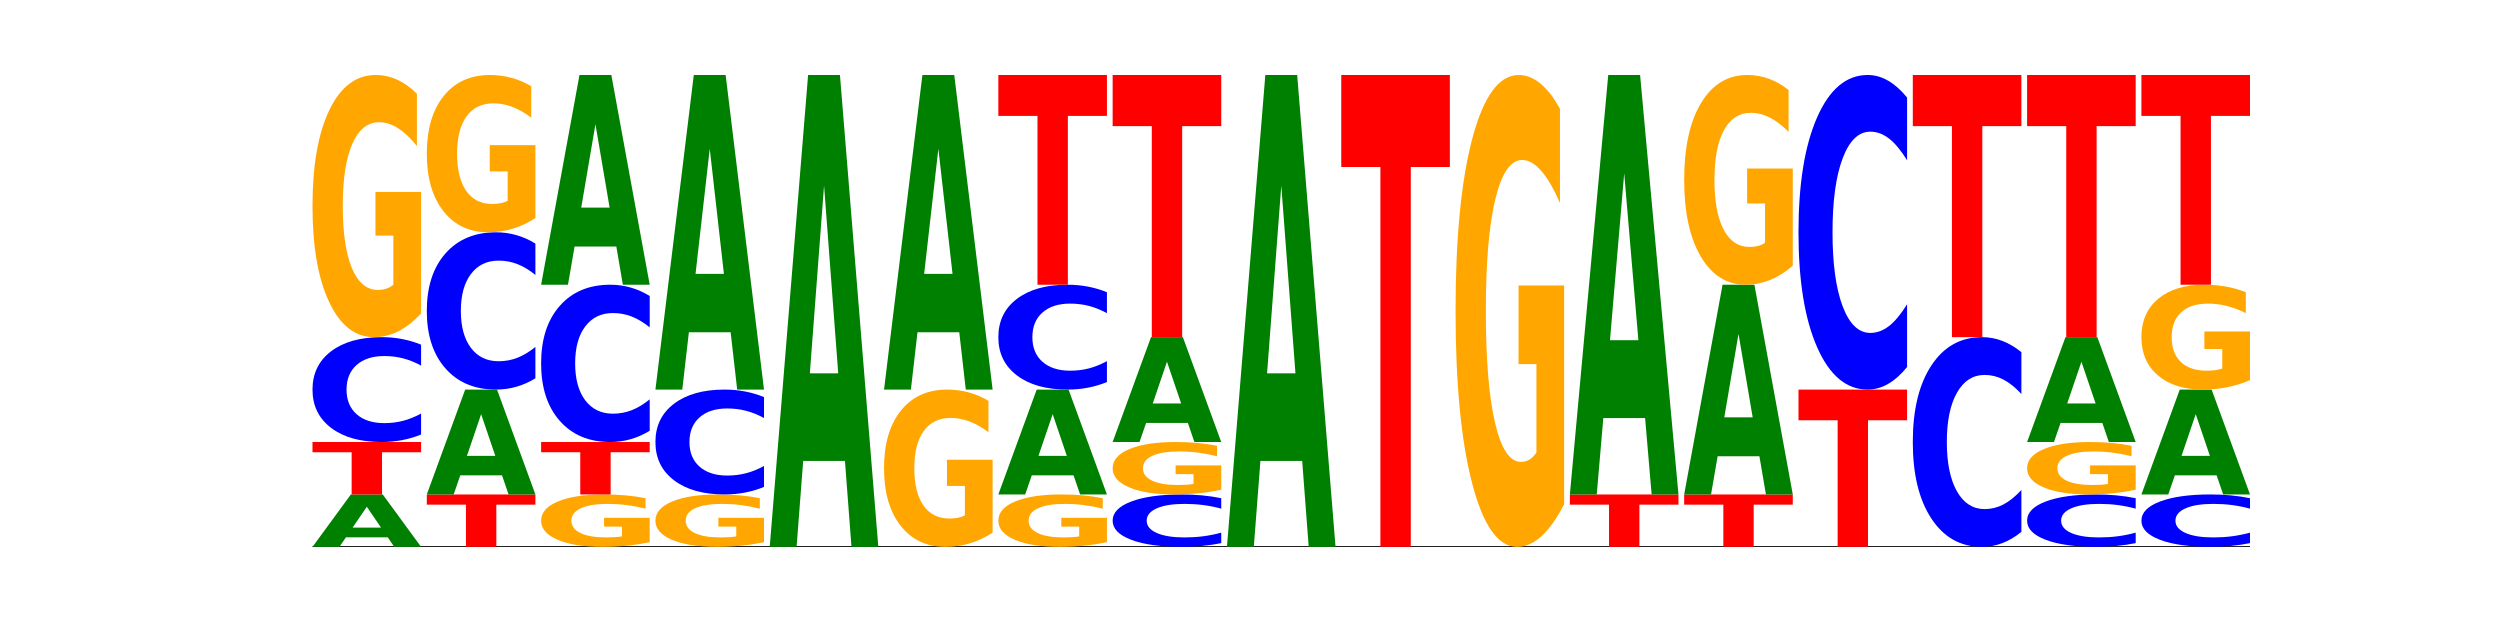 <?xml version="1.0" encoding="utf-8" standalone="no"?>
<!DOCTYPE svg PUBLIC "-//W3C//DTD SVG 1.1//EN"
  "http://www.w3.org/Graphics/SVG/1.1/DTD/svg11.dtd">
<!-- Created with matplotlib (https://matplotlib.org/) -->
<svg height="180pt" version="1.1" viewBox="0 0 720 180" width="720pt" xmlns="http://www.w3.org/2000/svg" xmlns:xlink="http://www.w3.org/1999/xlink">
 <defs>
  <style type="text/css">*{stroke-linecap:butt;stroke-linejoin:round;}</style>
 </defs>
 <g id="figure_1">
  <g id="patch_1">
   <path d="M 0 180 
L 720 180 
L 720 0 
L 0 0 
z
" style="fill:none;"/>
  </g>
  <g id="axes_1">
   <g id="line2d_1">
    <path clip-path="url(#p2456a64434)" d="M 90 157.5 
L 648 157.5 
" style="fill:none;stroke:#000000;stroke-linecap:square;stroke-width:0.5;"/>
   </g>
   <g id="patch_2">
    <path clip-path="url(#p2456a64434)" d="M 111.664 154.749 
L 99.636 154.749 
L 97.737 157.5 
L 90 157.5 
L 101.049 142.4 
L 110.225 142.4 
L 121.274 157.5 
L 113.544 157.5 
z
M 101.554 151.947 
L 109.726 151.947 
L 105.647 145.94 
z
" style="fill:#008000;"/>
   </g>
   <g id="patch_3">
    <path clip-path="url(#p2456a64434)" d="M 90 127.3 
L 121.274 127.3 
L 121.274 130.245 
L 110.023 130.245 
L 110.023 142.4 
L 101.273 142.4 
L 101.273 130.245 
L 90 130.245 
z
" style="fill:#ff0000;"/>
   </g>
   <g id="patch_4">
    <path clip-path="url(#p2456a64434)" d="M 121.274 125.135 
Q 118.658 126.208 115.829 126.751 
Q 113.001 127.3 109.92 127.3 
Q 100.732 127.3 95.366 123.233 
Q 90 119.165 90 112.209 
Q 90 105.229 95.366 101.167 
Q 100.732 97.1 109.92 97.1 
Q 113.001 97.1 115.829 97.649 
Q 118.658 98.192 121.274 99.265 
L 121.274 105.285 
Q 118.635 103.862 116.074 103.201 
Q 113.513 102.54 110.684 102.54 
Q 105.61 102.54 102.702 105.116 
Q 99.802 107.687 99.802 112.209 
Q 99.802 116.713 102.702 119.29 
Q 105.61 121.86 110.684 121.86 
Q 113.513 121.86 116.074 121.199 
Q 118.635 120.531 121.274 119.109 
z
" style="fill:#0000ff;"/>
   </g>
   <g id="patch_5">
    <path clip-path="url(#p2456a64434)" d="M 121.274 90.269 
Q 118.12 93.684 114.728 95.4 
Q 111.336 97.1 107.719 97.1 
Q 99.546 97.1 94.773 86.931 
Q 90 76.763 90 59.373 
Q 90 41.781 94.857 31.691 
Q 99.722 21.6 108.181 21.6 
Q 111.441 21.6 114.427 22.972 
Q 117.419 24.329 120.069 27.012 
L 120.069 42.062 
Q 117.335 38.615 114.63 36.915 
Q 111.924 35.2 109.205 35.2 
Q 104.172 35.2 101.446 41.469 
Q 98.719 47.723 98.719 59.373 
Q 98.719 70.914 101.348 77.215 
Q 103.976 83.5 108.812 83.5 
Q 110.13 83.5 111.258 83.142 
Q 112.387 82.767 113.284 81.988 
L 113.284 67.858 
L 108.132 67.858 
L 108.132 55.272 
L 121.274 55.272 
z
" style="fill:#ffa600;"/>
   </g>
   <g id="patch_6">
    <path clip-path="url(#p2456a64434)" d="M 122.92 142.4 
L 154.195 142.4 
L 154.195 145.345 
L 142.943 145.345 
L 142.943 157.5 
L 134.194 157.5 
L 134.194 145.345 
L 122.92 145.345 
z
" style="fill:#ff0000;"/>
   </g>
   <g id="patch_7">
    <path clip-path="url(#p2456a64434)" d="M 144.584 136.899 
L 132.557 136.899 
L 130.657 142.4 
L 122.92 142.4 
L 133.97 112.2 
L 143.145 112.2 
L 154.195 142.4 
L 146.464 142.4 
z
M 134.475 131.293 
L 142.647 131.293 
L 138.567 119.281 
z
" style="fill:#008000;"/>
   </g>
   <g id="patch_8">
    <path clip-path="url(#p2456a64434)" d="M 154.195 108.953 
Q 151.579 110.562 148.75 111.377 
Q 145.921 112.2 142.84 112.2 
Q 133.652 112.2 128.286 106.099 
Q 122.92 99.998 122.92 89.564 
Q 122.92 79.093 128.286 73.001 
Q 133.652 66.9 142.84 66.9 
Q 145.921 66.9 148.75 67.723 
Q 151.579 68.538 154.195 70.147 
L 154.195 79.177 
Q 151.555 77.044 148.994 76.052 
Q 146.433 75.06 143.604 75.06 
Q 138.53 75.06 135.622 78.924 
Q 132.723 82.78 132.723 89.564 
Q 132.723 96.32 135.622 100.185 
Q 138.53 104.04 143.604 104.04 
Q 146.433 104.04 148.994 103.048 
Q 151.555 102.047 154.195 99.914 
z
" style="fill:#0000ff;"/>
   </g>
   <g id="patch_9">
    <path clip-path="url(#p2456a64434)" d="M 154.195 62.801 
Q 151.041 64.851 147.648 65.88 
Q 144.256 66.9 140.639 66.9 
Q 132.467 66.9 127.694 60.799 
Q 122.92 54.698 122.92 44.264 
Q 122.92 33.709 127.778 27.654 
Q 132.642 21.6 141.102 21.6 
Q 144.361 21.6 147.347 22.423 
Q 150.34 23.238 152.989 24.847 
L 152.989 33.877 
Q 150.256 31.809 147.55 30.789 
Q 144.845 29.76 142.125 29.76 
Q 137.093 29.76 134.366 33.522 
Q 131.64 37.274 131.64 44.264 
Q 131.64 51.189 134.268 54.969 
Q 136.896 58.74 141.733 58.74 
Q 143.05 58.74 144.179 58.525 
Q 145.307 58.3 146.204 57.833 
L 146.204 49.355 
L 141.053 49.355 
L 141.053 41.803 
L 154.195 41.803 
z
" style="fill:#ffa600;"/>
   </g>
   <g id="patch_10">
    <path clip-path="url(#p2456a64434)" d="M 187.115 156.134 
Q 183.961 156.817 180.569 157.16 
Q 177.176 157.5 173.56 157.5 
Q 165.387 157.5 160.614 155.466 
Q 155.841 153.433 155.841 149.955 
Q 155.841 146.436 160.698 144.418 
Q 165.562 142.4 174.022 142.4 
Q 177.281 142.4 180.267 142.674 
Q 183.26 142.946 185.909 143.482 
L 185.909 146.492 
Q 183.176 145.803 180.47 145.463 
Q 177.765 145.12 175.045 145.12 
Q 170.013 145.12 167.286 146.374 
Q 164.56 147.625 164.56 149.955 
Q 164.56 152.263 167.188 153.523 
Q 169.817 154.78 174.653 154.78 
Q 175.971 154.78 177.099 154.708 
Q 178.228 154.633 179.125 154.478 
L 179.125 151.652 
L 173.973 151.652 
L 173.973 149.134 
L 187.115 149.134 
z
" style="fill:#ffa600;"/>
   </g>
   <g id="patch_11">
    <path clip-path="url(#p2456a64434)" d="M 155.841 127.3 
L 187.115 127.3 
L 187.115 130.245 
L 175.864 130.245 
L 175.864 142.4 
L 167.114 142.4 
L 167.114 130.245 
L 155.841 130.245 
z
" style="fill:#ff0000;"/>
   </g>
   <g id="patch_12">
    <path clip-path="url(#p2456a64434)" d="M 187.115 124.053 
Q 184.499 125.662 181.67 126.477 
Q 178.841 127.3 175.76 127.3 
Q 166.573 127.3 161.207 121.199 
Q 155.841 115.098 155.841 104.664 
Q 155.841 94.193 161.207 88.101 
Q 166.573 82 175.76 82 
Q 178.841 82 181.67 82.823 
Q 184.499 83.638 187.115 85.247 
L 187.115 94.277 
Q 184.475 92.144 181.914 91.152 
Q 179.354 90.16 176.525 90.16 
Q 171.45 90.16 168.543 94.024 
Q 165.643 97.88 165.643 104.664 
Q 165.643 111.42 168.543 115.285 
Q 171.45 119.14 176.525 119.14 
Q 179.354 119.14 181.914 118.148 
Q 184.475 117.147 187.115 115.014 
z
" style="fill:#0000ff;"/>
   </g>
   <g id="patch_13">
    <path clip-path="url(#p2456a64434)" d="M 177.504 70.997 
L 165.477 70.997 
L 163.578 82 
L 155.841 82 
L 166.89 21.6 
L 176.066 21.6 
L 187.115 82 
L 179.384 82 
z
M 167.395 59.787 
L 175.567 59.787 
L 171.487 35.762 
z
" style="fill:#008000;"/>
   </g>
   <g id="patch_14">
    <path clip-path="url(#p2456a64434)" d="M 220.035 156.134 
Q 216.881 156.817 213.489 157.16 
Q 210.097 157.5 206.48 157.5 
Q 198.307 157.5 193.534 155.466 
Q 188.761 153.433 188.761 149.955 
Q 188.761 146.436 193.618 144.418 
Q 198.483 142.4 206.943 142.4 
Q 210.202 142.4 213.188 142.674 
Q 216.18 142.946 218.83 143.482 
L 218.83 146.492 
Q 216.096 145.803 213.391 145.463 
Q 210.685 145.12 207.966 145.12 
Q 202.933 145.12 200.207 146.374 
Q 197.48 147.625 197.48 149.955 
Q 197.48 152.263 200.109 153.523 
Q 202.737 154.78 207.573 154.78 
Q 208.891 154.78 210.019 154.708 
Q 211.148 154.633 212.045 154.478 
L 212.045 151.652 
L 206.893 151.652 
L 206.893 149.134 
L 220.035 149.134 
z
" style="fill:#ffa600;"/>
   </g>
   <g id="patch_15">
    <path clip-path="url(#p2456a64434)" d="M 220.035 140.235 
Q 217.419 141.308 214.591 141.851 
Q 211.762 142.4 208.681 142.4 
Q 199.493 142.4 194.127 138.333 
Q 188.761 134.265 188.761 127.309 
Q 188.761 120.329 194.127 116.267 
Q 199.493 112.2 208.681 112.2 
Q 211.762 112.2 214.591 112.749 
Q 217.419 113.292 220.035 114.365 
L 220.035 120.385 
Q 217.396 118.962 214.835 118.301 
Q 212.274 117.64 209.445 117.64 
Q 204.371 117.64 201.463 120.216 
Q 198.563 122.787 198.563 127.309 
Q 198.563 131.813 201.463 134.39 
Q 204.371 136.96 209.445 136.96 
Q 212.274 136.96 214.835 136.299 
Q 217.396 135.631 220.035 134.209 
z
" style="fill:#0000ff;"/>
   </g>
   <g id="patch_16">
    <path clip-path="url(#p2456a64434)" d="M 210.425 95.695 
L 198.397 95.695 
L 196.498 112.2 
L 188.761 112.2 
L 199.81 21.6 
L 208.986 21.6 
L 220.035 112.2 
L 212.305 112.2 
z
M 200.315 78.88 
L 208.487 78.88 
L 204.408 42.842 
z
" style="fill:#008000;"/>
   </g>
   <g id="patch_17">
    <path clip-path="url(#p2456a64434)" d="M 243.345 132.743 
L 231.318 132.743 
L 229.418 157.5 
L 221.681 157.5 
L 232.731 21.6 
L 241.906 21.6 
L 252.956 157.5 
L 245.225 157.5 
z
M 233.236 107.52 
L 241.408 107.52 
L 237.328 53.463 
z
" style="fill:#008000;"/>
   </g>
   <g id="patch_18">
    <path clip-path="url(#p2456a64434)" d="M 285.876 153.401 
Q 282.722 155.451 279.33 156.48 
Q 275.937 157.5 272.321 157.5 
Q 264.148 157.5 259.375 151.399 
Q 254.602 145.298 254.602 134.864 
Q 254.602 124.309 259.459 118.254 
Q 264.323 112.2 272.783 112.2 
Q 276.042 112.2 279.028 113.023 
Q 282.021 113.838 284.671 115.447 
L 284.671 124.477 
Q 281.937 122.409 279.232 121.389 
Q 276.526 120.36 273.807 120.36 
Q 268.774 120.36 266.048 124.122 
Q 263.321 127.874 263.321 134.864 
Q 263.321 141.789 265.949 145.569 
Q 268.578 149.34 273.414 149.34 
Q 274.732 149.34 275.86 149.125 
Q 276.989 148.9 277.886 148.433 
L 277.886 139.955 
L 272.734 139.955 
L 272.734 132.403 
L 285.876 132.403 
z
" style="fill:#ffa600;"/>
   </g>
   <g id="patch_19">
    <path clip-path="url(#p2456a64434)" d="M 276.266 95.695 
L 264.238 95.695 
L 262.339 112.2 
L 254.602 112.2 
L 265.651 21.6 
L 274.827 21.6 
L 285.876 112.2 
L 278.145 112.2 
z
M 266.156 78.88 
L 274.328 78.88 
L 270.249 42.842 
z
" style="fill:#008000;"/>
   </g>
   <g id="patch_20">
    <path clip-path="url(#p2456a64434)" d="M 318.796 156.134 
Q 315.642 156.817 312.25 157.16 
Q 308.858 157.5 305.241 157.5 
Q 297.068 157.5 292.295 155.466 
Q 287.522 153.433 287.522 149.955 
Q 287.522 146.436 292.379 144.418 
Q 297.244 142.4 305.704 142.4 
Q 308.963 142.4 311.949 142.674 
Q 314.941 142.946 317.591 143.482 
L 317.591 146.492 
Q 314.857 145.803 312.152 145.463 
Q 309.446 145.12 306.727 145.12 
Q 301.694 145.12 298.968 146.374 
Q 296.241 147.625 296.241 149.955 
Q 296.241 152.263 298.87 153.523 
Q 301.498 154.78 306.334 154.78 
Q 307.652 154.78 308.781 154.708 
Q 309.909 154.633 310.806 154.478 
L 310.806 151.652 
L 305.655 151.652 
L 305.655 149.134 
L 318.796 149.134 
z
" style="fill:#ffa600;"/>
   </g>
   <g id="patch_21">
    <path clip-path="url(#p2456a64434)" d="M 309.186 136.899 
L 297.158 136.899 
L 295.259 142.4 
L 287.522 142.4 
L 298.571 112.2 
L 307.747 112.2 
L 318.796 142.4 
L 311.066 142.4 
z
M 299.077 131.293 
L 307.248 131.293 
L 303.169 119.281 
z
" style="fill:#008000;"/>
   </g>
   <g id="patch_22">
    <path clip-path="url(#p2456a64434)" d="M 318.796 110.035 
Q 316.18 111.108 313.352 111.651 
Q 310.523 112.2 307.442 112.2 
Q 298.254 112.2 292.888 108.133 
Q 287.522 104.065 287.522 97.109 
Q 287.522 90.129 292.888 86.067 
Q 298.254 82 307.442 82 
Q 310.523 82 313.352 82.549 
Q 316.18 83.092 318.796 84.165 
L 318.796 90.185 
Q 316.157 88.762 313.596 88.101 
Q 311.035 87.44 308.206 87.44 
Q 303.132 87.44 300.224 90.016 
Q 297.324 92.587 297.324 97.109 
Q 297.324 101.613 300.224 104.19 
Q 303.132 106.76 308.206 106.76 
Q 311.035 106.76 313.596 106.099 
Q 316.157 105.431 318.796 104.009 
z
" style="fill:#0000ff;"/>
   </g>
   <g id="patch_23">
    <path clip-path="url(#p2456a64434)" d="M 287.522 21.6 
L 318.796 21.6 
L 318.796 33.38 
L 307.545 33.38 
L 307.545 82 
L 298.795 82 
L 298.795 33.38 
L 287.522 33.38 
z
" style="fill:#ff0000;"/>
   </g>
   <g id="patch_24">
    <path clip-path="url(#p2456a64434)" d="M 351.717 156.418 
Q 349.101 156.954 346.272 157.226 
Q 343.443 157.5 340.362 157.5 
Q 331.175 157.5 325.809 155.466 
Q 320.442 153.433 320.442 149.955 
Q 320.442 146.464 325.809 144.434 
Q 331.175 142.4 340.362 142.4 
Q 343.443 142.4 346.272 142.674 
Q 349.101 142.946 351.717 143.482 
L 351.717 146.492 
Q 349.077 145.781 346.516 145.451 
Q 343.955 145.12 341.127 145.12 
Q 336.052 145.12 333.144 146.408 
Q 330.245 147.693 330.245 149.955 
Q 330.245 152.207 333.144 153.495 
Q 336.052 154.78 341.127 154.78 
Q 343.955 154.78 346.516 154.449 
Q 349.077 154.116 351.717 153.405 
z
" style="fill:#0000ff;"/>
   </g>
   <g id="patch_25">
    <path clip-path="url(#p2456a64434)" d="M 351.717 141.034 
Q 348.563 141.717 345.17 142.06 
Q 341.778 142.4 338.161 142.4 
Q 329.989 142.4 325.216 140.366 
Q 320.442 138.333 320.442 134.855 
Q 320.442 131.336 325.3 129.318 
Q 330.164 127.3 338.624 127.3 
Q 341.883 127.3 344.869 127.574 
Q 347.862 127.846 350.511 128.382 
L 350.511 131.392 
Q 347.778 130.703 345.072 130.363 
Q 342.367 130.02 339.647 130.02 
Q 334.615 130.02 331.888 131.274 
Q 329.162 132.525 329.162 134.855 
Q 329.162 137.163 331.79 138.423 
Q 334.419 139.68 339.255 139.68 
Q 340.572 139.68 341.701 139.608 
Q 342.829 139.533 343.727 139.378 
L 343.727 136.552 
L 338.575 136.552 
L 338.575 134.034 
L 351.717 134.034 
z
" style="fill:#ffa600;"/>
   </g>
   <g id="patch_26">
    <path clip-path="url(#p2456a64434)" d="M 342.106 121.799 
L 330.079 121.799 
L 328.18 127.3 
L 320.442 127.3 
L 331.492 97.1 
L 340.668 97.1 
L 351.717 127.3 
L 343.986 127.3 
z
M 331.997 116.193 
L 340.169 116.193 
L 336.089 104.181 
z
" style="fill:#008000;"/>
   </g>
   <g id="patch_27">
    <path clip-path="url(#p2456a64434)" d="M 320.442 21.6 
L 351.717 21.6 
L 351.717 36.325 
L 340.465 36.325 
L 340.465 97.1 
L 331.716 97.1 
L 331.716 36.325 
L 320.442 36.325 
z
" style="fill:#ff0000;"/>
   </g>
   <g id="patch_28">
    <path clip-path="url(#p2456a64434)" d="M 375.027 132.743 
L 362.999 132.743 
L 361.1 157.5 
L 353.363 157.5 
L 364.412 21.6 
L 373.588 21.6 
L 384.637 157.5 
L 376.907 157.5 
z
M 364.917 107.52 
L 373.089 107.52 
L 369.01 53.463 
z
" style="fill:#008000;"/>
   </g>
   <g id="patch_29">
    <path clip-path="url(#p2456a64434)" d="M 386.283 21.6 
L 417.558 21.6 
L 417.558 48.104 
L 406.306 48.104 
L 406.306 157.5 
L 397.556 157.5 
L 397.556 48.104 
L 386.283 48.104 
z
" style="fill:#ff0000;"/>
   </g>
   <g id="patch_30">
    <path clip-path="url(#p2456a64434)" d="M 450.478 145.204 
Q 447.324 151.352 443.931 154.44 
Q 440.539 157.5 436.922 157.5 
Q 428.75 157.5 423.977 139.197 
Q 419.204 120.893 419.204 89.592 
Q 419.204 57.926 424.061 39.763 
Q 428.925 21.6 437.385 21.6 
Q 440.644 21.6 443.63 24.07 
Q 446.623 26.513 449.272 31.341 
L 449.272 58.431 
Q 446.539 52.227 443.833 49.167 
Q 441.128 46.079 438.408 46.079 
Q 433.376 46.079 430.649 57.365 
Q 427.923 68.622 427.923 89.592 
Q 427.923 110.366 430.551 121.707 
Q 433.18 133.021 438.016 133.021 
Q 439.334 133.021 440.462 132.375 
Q 441.59 131.701 442.488 130.298 
L 442.488 104.864 
L 437.336 104.864 
L 437.336 82.209 
L 450.478 82.209 
z
" style="fill:#ffa600;"/>
   </g>
   <g id="patch_31">
    <path clip-path="url(#p2456a64434)" d="M 452.124 142.4 
L 483.398 142.4 
L 483.398 145.345 
L 472.147 145.345 
L 472.147 157.5 
L 463.397 157.5 
L 463.397 145.345 
L 452.124 145.345 
z
" style="fill:#ff0000;"/>
   </g>
   <g id="patch_32">
    <path clip-path="url(#p2456a64434)" d="M 473.788 120.394 
L 461.76 120.394 
L 459.861 142.4 
L 452.124 142.4 
L 463.173 21.6 
L 472.349 21.6 
L 483.398 142.4 
L 475.668 142.4 
z
M 463.678 97.974 
L 471.85 97.974 
L 467.771 49.923 
z
" style="fill:#008000;"/>
   </g>
   <g id="patch_33">
    <path clip-path="url(#p2456a64434)" d="M 485.044 142.4 
L 516.319 142.4 
L 516.319 145.345 
L 505.067 145.345 
L 505.067 157.5 
L 496.318 157.5 
L 496.318 145.345 
L 485.044 145.345 
z
" style="fill:#ff0000;"/>
   </g>
   <g id="patch_34">
    <path clip-path="url(#p2456a64434)" d="M 506.708 131.397 
L 494.68 131.397 
L 492.781 142.4 
L 485.044 142.4 
L 496.094 82 
L 505.269 82 
L 516.319 142.4 
L 508.588 142.4 
z
M 496.599 120.187 
L 504.771 120.187 
L 500.691 96.162 
z
" style="fill:#008000;"/>
   </g>
   <g id="patch_35">
    <path clip-path="url(#p2456a64434)" d="M 516.319 76.535 
Q 513.165 79.268 509.772 80.64 
Q 506.38 82 502.763 82 
Q 494.591 82 489.817 73.865 
Q 485.044 65.73 485.044 51.819 
Q 485.044 37.745 489.902 29.672 
Q 494.766 21.6 503.226 21.6 
Q 506.485 21.6 509.471 22.698 
Q 512.464 23.783 515.113 25.929 
L 515.113 37.97 
Q 512.38 35.212 509.674 33.852 
Q 506.969 32.48 504.249 32.48 
Q 499.217 32.48 496.49 37.495 
Q 493.763 42.499 493.763 51.819 
Q 493.763 61.052 496.392 66.092 
Q 499.02 71.12 503.857 71.12 
Q 505.174 71.12 506.303 70.833 
Q 507.431 70.534 508.328 69.91 
L 508.328 58.606 
L 503.177 58.606 
L 503.177 48.537 
L 516.319 48.537 
z
" style="fill:#ffa600;"/>
   </g>
   <g id="patch_36">
    <path clip-path="url(#p2456a64434)" d="M 517.965 112.2 
L 549.239 112.2 
L 549.239 121.035 
L 537.987 121.035 
L 537.987 157.5 
L 529.238 157.5 
L 529.238 121.035 
L 517.965 121.035 
z
" style="fill:#ff0000;"/>
   </g>
   <g id="patch_37">
    <path clip-path="url(#p2456a64434)" d="M 549.239 105.706 
Q 546.623 108.925 543.794 110.553 
Q 540.965 112.2 537.884 112.2 
Q 528.697 112.2 523.331 99.998 
Q 517.965 87.795 517.965 66.928 
Q 517.965 45.986 523.331 33.802 
Q 528.697 21.6 537.884 21.6 
Q 540.965 21.6 543.794 23.247 
Q 546.623 24.875 549.239 28.094 
L 549.239 46.154 
Q 546.599 41.887 544.038 39.903 
Q 541.477 37.92 538.649 37.92 
Q 533.574 37.92 530.667 45.649 
Q 527.767 53.36 527.767 66.928 
Q 527.767 80.44 530.667 88.17 
Q 533.574 95.88 538.649 95.88 
Q 541.477 95.88 544.038 93.897 
Q 546.599 91.894 549.239 87.627 
z
" style="fill:#0000ff;"/>
   </g>
   <g id="patch_38">
    <path clip-path="url(#p2456a64434)" d="M 582.159 153.171 
Q 579.543 155.317 576.714 156.402 
Q 573.886 157.5 570.805 157.5 
Q 561.617 157.5 556.251 149.365 
Q 550.885 141.23 550.885 127.319 
Q 550.885 113.357 556.251 105.235 
Q 561.617 97.1 570.805 97.1 
Q 573.886 97.1 576.714 98.198 
Q 579.543 99.283 582.159 101.429 
L 582.159 113.47 
Q 579.52 110.625 576.959 109.302 
Q 574.398 107.98 571.569 107.98 
Q 566.495 107.98 563.587 113.133 
Q 560.687 118.273 560.687 127.319 
Q 560.687 136.327 563.587 141.48 
Q 566.495 146.62 571.569 146.62 
Q 574.398 146.62 576.959 145.298 
Q 579.52 143.963 582.159 141.118 
z
" style="fill:#0000ff;"/>
   </g>
   <g id="patch_39">
    <path clip-path="url(#p2456a64434)" d="M 550.885 21.6 
L 582.159 21.6 
L 582.159 36.325 
L 570.908 36.325 
L 570.908 97.1 
L 562.158 97.1 
L 562.158 36.325 
L 550.885 36.325 
z
" style="fill:#ff0000;"/>
   </g>
   <g id="patch_40">
    <path clip-path="url(#p2456a64434)" d="M 615.08 156.418 
Q 612.464 156.954 609.635 157.226 
Q 606.806 157.5 603.725 157.5 
Q 594.537 157.5 589.171 155.466 
Q 583.805 153.433 583.805 149.955 
Q 583.805 146.464 589.171 144.434 
Q 594.537 142.4 603.725 142.4 
Q 606.806 142.4 609.635 142.674 
Q 612.464 142.946 615.08 143.482 
L 615.08 146.492 
Q 612.44 145.781 609.879 145.451 
Q 607.318 145.12 604.489 145.12 
Q 599.415 145.12 596.507 146.408 
Q 593.608 147.693 593.608 149.955 
Q 593.608 152.207 596.507 153.495 
Q 599.415 154.78 604.489 154.78 
Q 607.318 154.78 609.879 154.449 
Q 612.44 154.116 615.08 153.405 
z
" style="fill:#0000ff;"/>
   </g>
   <g id="patch_41">
    <path clip-path="url(#p2456a64434)" d="M 615.08 141.034 
Q 611.926 141.717 608.533 142.06 
Q 605.141 142.4 601.524 142.4 
Q 593.352 142.4 588.578 140.366 
Q 583.805 138.333 583.805 134.855 
Q 583.805 131.336 588.663 129.318 
Q 593.527 127.3 601.987 127.3 
Q 605.246 127.3 608.232 127.574 
Q 611.225 127.846 613.874 128.382 
L 613.874 131.392 
Q 611.141 130.703 608.435 130.363 
Q 605.73 130.02 603.01 130.02 
Q 597.978 130.02 595.251 131.274 
Q 592.525 132.525 592.525 134.855 
Q 592.525 137.163 595.153 138.423 
Q 597.781 139.68 602.618 139.68 
Q 603.935 139.68 605.064 139.608 
Q 606.192 139.533 607.089 139.378 
L 607.089 136.552 
L 601.938 136.552 
L 601.938 134.034 
L 615.08 134.034 
z
" style="fill:#ffa600;"/>
   </g>
   <g id="patch_42">
    <path clip-path="url(#p2456a64434)" d="M 605.469 121.799 
L 593.441 121.799 
L 591.542 127.3 
L 583.805 127.3 
L 594.855 97.1 
L 604.03 97.1 
L 615.08 127.3 
L 607.349 127.3 
z
M 595.36 116.193 
L 603.532 116.193 
L 599.452 104.181 
z
" style="fill:#008000;"/>
   </g>
   <g id="patch_43">
    <path clip-path="url(#p2456a64434)" d="M 583.805 21.6 
L 615.08 21.6 
L 615.08 36.325 
L 603.828 36.325 
L 603.828 97.1 
L 595.079 97.1 
L 595.079 36.325 
L 583.805 36.325 
z
" style="fill:#ff0000;"/>
   </g>
   <g id="patch_44">
    <path clip-path="url(#p2456a64434)" d="M 648 156.418 
Q 645.384 156.954 642.555 157.226 
Q 639.726 157.5 636.645 157.5 
Q 627.458 157.5 622.092 155.466 
Q 616.726 153.433 616.726 149.955 
Q 616.726 146.464 622.092 144.434 
Q 627.458 142.4 636.645 142.4 
Q 639.726 142.4 642.555 142.674 
Q 645.384 142.946 648 143.482 
L 648 146.492 
Q 645.36 145.781 642.799 145.451 
Q 640.239 145.12 637.41 145.12 
Q 632.335 145.12 629.428 146.408 
Q 626.528 147.693 626.528 149.955 
Q 626.528 152.207 629.428 153.495 
Q 632.335 154.78 637.41 154.78 
Q 640.239 154.78 642.799 154.449 
Q 645.36 154.116 648 153.405 
z
" style="fill:#0000ff;"/>
   </g>
   <g id="patch_45">
    <path clip-path="url(#p2456a64434)" d="M 638.389 136.899 
L 626.362 136.899 
L 624.463 142.4 
L 616.726 142.4 
L 627.775 112.2 
L 636.951 112.2 
L 648 142.4 
L 640.269 142.4 
z
M 628.28 131.293 
L 636.452 131.293 
L 632.372 119.281 
z
" style="fill:#008000;"/>
   </g>
   <g id="patch_46">
    <path clip-path="url(#p2456a64434)" d="M 648 109.468 
Q 644.846 110.834 641.454 111.52 
Q 638.061 112.2 634.445 112.2 
Q 626.272 112.2 621.499 108.133 
Q 616.726 104.065 616.726 97.109 
Q 616.726 90.072 621.583 86.036 
Q 626.447 82 634.907 82 
Q 638.166 82 641.152 82.549 
Q 644.145 83.092 646.794 84.165 
L 646.794 90.185 
Q 644.061 88.806 641.355 88.126 
Q 638.65 87.44 635.93 87.44 
Q 630.898 87.44 628.171 89.948 
Q 625.445 92.449 625.445 97.109 
Q 625.445 101.726 628.073 104.246 
Q 630.702 106.76 635.538 106.76 
Q 636.856 106.76 637.984 106.617 
Q 639.113 106.467 640.01 106.155 
L 640.01 100.503 
L 634.858 100.503 
L 634.858 95.469 
L 648 95.469 
z
" style="fill:#ffa600;"/>
   </g>
   <g id="patch_47">
    <path clip-path="url(#p2456a64434)" d="M 616.726 21.6 
L 648 21.6 
L 648 33.38 
L 636.749 33.38 
L 636.749 82 
L 627.999 82 
L 627.999 33.38 
L 616.726 33.38 
z
" style="fill:#ff0000;"/>
   </g>
  </g>
 </g>
 <defs>
  <clipPath id="p2456a64434">
   <rect height="135.9" width="558" x="90" y="21.6"/>
  </clipPath>
 </defs>
</svg>
